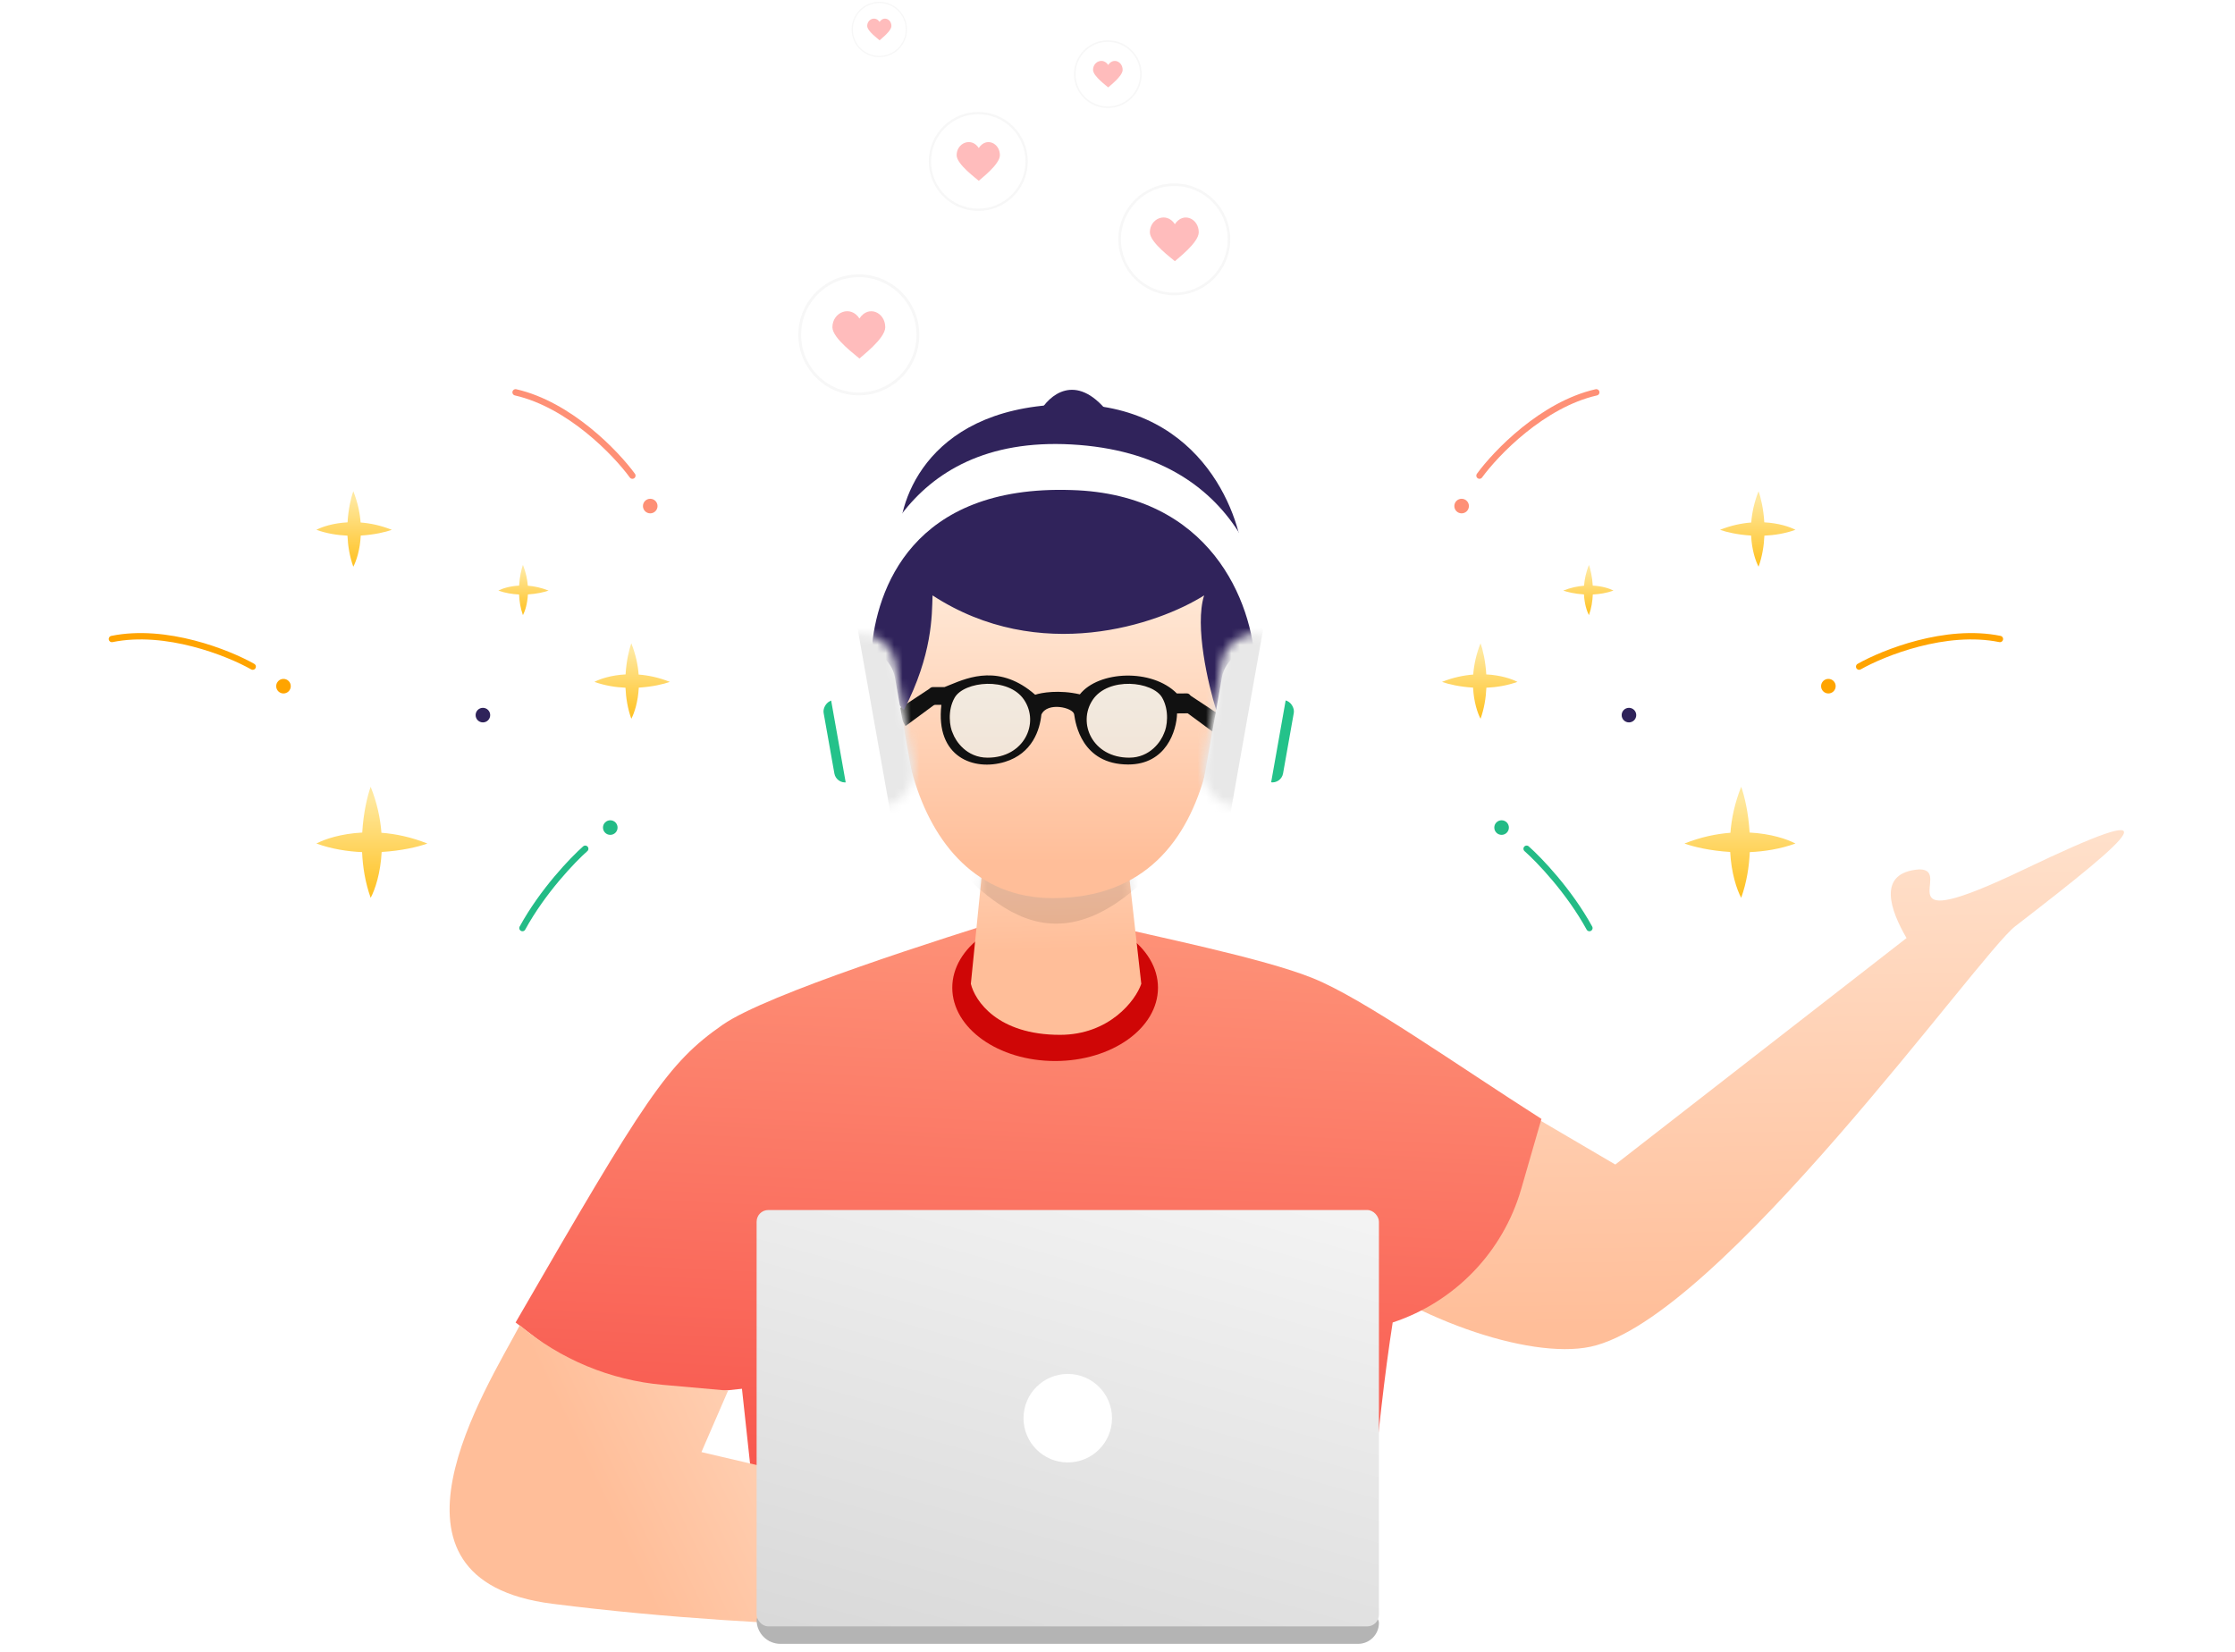 <svg width="460" height="340" viewBox="0 0 240 196" fill="none" xmlns="http://www.w3.org/2000/svg">
<path d="M179.062 138.178L160.4 127.223L145.741 149.038C154.305 156.185 168.692 161.382 176.127 159.795C191.384 156.538 222.215 113.219 226.493 109.921C241.057 98.693 245.791 94.432 227.568 103.156C210.193 111.474 219.395 103.156 215.139 103.156C210.025 103.514 211.719 108.052 213.618 111.305L179.062 138.178Z" fill="url(#paint0_linear_740_676)"/>
<path d="M73.172 121.582C78.438 117.925 99.243 111.339 108.379 108.503L118.046 109.558C124.137 111.068 137.201 113.642 143.211 116.079C149.22 118.515 160.126 126.284 170.3 132.763L167.898 141.083C165.74 148.554 160.035 154.48 152.65 156.919C150.75 169.004 149.111 188.65 149.382 194.741L78.68 194.686L75.443 164.783L60.883 166.342L48.585 156.919C63.984 130.283 66.591 126.152 73.172 121.582Z" fill="url(#paint1_linear_740_676)"/>
<path d="M52.946 190.296C30.544 187.455 45.114 164.751 49.086 157.253C53.889 161.297 59.822 163.764 66.076 164.32L73.796 165.006L70.635 172.298L104.763 180.288L109.551 193.57C106.141 192.99 80.803 193.828 52.946 190.296Z" fill="url(#paint2_linear_740_676)"/>
<path d="M110.762 48.895C111.864 46.901 115.026 44.109 118.854 48.895H110.762Z" fill="#30235B"/>
<ellipse cx="112.6" cy="117.199" rx="12.203" ry="8.696" fill="#CF0606"/>
<path d="M102.601 116.732L104.307 99.748H120.913L122.821 116.732C122.154 118.732 119.006 122.789 113.177 122.789C105.748 122.789 103.078 118.732 102.601 116.732Z" fill="url(#paint3_linear_740_676)"/>
<mask id="mask0_740_676" style="mask-type:alpha" maskUnits="userSpaceOnUse" x="102" y="99" width="21" height="24">
<path d="M102.601 116.732L104.307 99.748H120.913L122.824 116.766C122.157 118.766 118.999 122.79 113.17 122.79C105.741 122.79 103.078 118.732 102.601 116.732Z" fill="url(#paint4_linear_740_676)"/>
</mask>
<g mask="url(#mask0_740_676)">
<path opacity="0.1" d="M126.897 100.398C111.882 118.976 103.492 104.039 99.157 101.798L102.136 89.238L119.915 87.115L126.897 100.398Z" fill="black"/>
</g>
<path d="M112.312 106.566C94.403 106.566 91.323 80.86 96.857 69.102C109.306 53.885 124.869 62.761 131.093 69.102C132.592 78.9 134.245 106.566 112.312 106.566Z" fill="url(#paint5_linear_740_676)"/>
<path d="M131.4 86.9L127.891 84.315L128.434 82.391L132.441 85.034L131.4 86.9Z" fill="#111111"/>
<path d="M94.845 86.151L98.353 83.566L97.81 81.642L93.803 84.284L94.845 86.151Z" fill="#111111"/>
<path d="M98.055 70.647C110.752 78.919 124.827 74.093 130.278 70.647C129.13 74.266 130.756 81.224 131.712 84.25C139.973 73.492 137.273 67.682 134.89 66.122C134.492 60.76 129.618 47.354 113.254 47.99C96.891 48.625 93.716 60.231 94.179 64.534C87.983 72.954 91.669 81.186 94.658 84.25C98.055 77.653 97.978 73.026 98.055 70.647Z" fill="#30235B"/>
<g filter="url(#filter0_d_740_676)">
<path d="M114.555 56.268C95.601 55.634 91.379 68.099 90.812 75.337C90.767 75.917 90.293 76.373 89.712 76.373C89.091 76.373 88.597 75.856 88.652 75.238C89.479 65.957 94.428 49.739 114.555 50.858C134.878 51.987 138.854 68.165 138.23 77.184C138.197 77.666 137.789 78.031 137.305 78.031C136.778 78.031 136.354 77.603 136.333 77.076C136.034 69.593 131.06 56.747 114.555 56.268Z" fill="white"/>
</g>
<g filter="url(#filter1_d_740_676)">
<rect x="138.609" y="80.991" width="2.573" height="9.872" rx="1.286" transform="rotate(10.054 138.609 80.991)" fill="#24C28A"/>
</g>
<g filter="url(#filter2_d_740_676)">
<rect x="133.082" y="74.591" width="7.924" height="20.566" rx="3.962" transform="rotate(10.054 133.082 74.591)" fill="white"/>
</g>
<g filter="url(#filter3_d_740_676)">
<rect width="2.573" height="9.872" rx="1.286" transform="matrix(-0.985 0.175 0.175 0.985 87.44 80.991)" fill="#24C28A"/>
</g>
<g filter="url(#filter4_d_740_676)">
<rect width="7.924" height="20.566" rx="3.962" transform="matrix(-0.985 0.175 0.175 0.985 92.895 74.591)" fill="white"/>
</g>
<mask id="mask1_740_676" style="mask-type:alpha" maskUnits="userSpaceOnUse" x="85" y="75" width="11" height="21">
<rect width="7.924" height="20.566" rx="3.962" transform="matrix(-0.985 0.175 0.175 0.985 92.895 74.591)" fill="white"/>
</mask>
<g mask="url(#mask1_740_676)">
<rect x="89.164" y="74.591" width="10.308" height="22.325" transform="rotate(-10.098 89.164 74.591)" fill="#E8E8E8"/>
</g>
<mask id="mask2_740_676" style="mask-type:alpha" maskUnits="userSpaceOnUse" x="130" y="75" width="11" height="21">
<rect x="133.083" y="74.591" width="7.924" height="20.566" rx="3.962" transform="rotate(10.054 133.083 74.591)" fill="white"/>
</mask>
<g mask="url(#mask2_740_676)">
<rect width="10.308" height="22.325" transform="matrix(-0.985 -0.175 -0.175 0.985 137.295 74.591)" fill="#E8E8E8"/>
</g>
<path opacity="0.5" d="M104.595 89.903C102.061 89.903 100.785 87.906 100.461 87.015C100.088 86.269 99.794 84.326 100.677 82.783C101.799 80.821 107.075 80.274 108.923 83.046C110.771 85.818 108.923 89.903 104.595 89.903Z" fill="#E6FCFF"/>
<path opacity="0.5" d="M121.382 89.903C123.916 89.903 125.192 87.906 125.516 87.015C125.889 86.269 126.183 84.326 125.301 82.783C124.178 80.821 118.902 80.274 117.054 83.046C115.206 85.818 117.054 89.903 121.382 89.903Z" fill="#E6FCFF"/>
<path fill-rule="evenodd" clip-rule="evenodd" d="M110.232 82.435C106.1 78.806 102.368 80.342 100.156 81.251L100.156 81.251C99.91 81.353 99.683 81.446 99.476 81.524L98.092 81.526C97.831 81.527 97.62 81.74 97.623 82L97.633 83.165C97.635 83.422 97.845 83.63 98.103 83.63L99.104 83.63C98.379 89.856 102.97 91.522 106.642 90.4C109.915 89.399 110.792 86.568 110.967 84.793C111.667 83.241 114.737 83.958 114.858 84.758L114.868 84.821C115.012 85.795 115.738 90.704 121.264 90.711C125.791 90.717 127.019 86.673 127.067 84.65L128.239 84.639C128.498 84.637 128.707 84.425 128.704 84.165L128.692 82.741C128.69 82.482 128.477 82.273 128.218 82.276L127.046 82.286C124.097 79.299 117.763 79.579 115.532 82.388C113.071 81.82 110.973 82.183 110.232 82.435ZM104.595 89.903C102.061 89.903 100.785 87.906 100.461 87.015C100.088 86.269 99.794 84.326 100.677 82.783C101.799 80.821 107.075 80.274 108.923 83.046C110.771 85.818 108.923 89.903 104.595 89.903ZM125.516 87.015C125.192 87.906 123.916 89.903 121.383 89.903C117.054 89.903 115.206 85.818 117.054 83.046C118.902 80.274 124.178 80.821 125.301 82.783C126.183 84.326 125.889 86.269 125.516 87.015Z" fill="#111111"/>
<path d="M77.182 192.221C77.182 191.961 77.393 191.749 77.654 191.749H150.191C150.647 191.749 151.017 192.119 151.017 192.575V192.575C151.017 193.944 149.908 195.053 148.539 195.053H80.014C78.45 195.053 77.182 193.785 77.182 192.221V192.221Z" fill="#B4B4B4"/>
<rect x="77.182" y="143.576" width="73.835" height="49.401" rx="1.384" fill="url(#paint6_linear_740_676)"/>
<circle cx="114.099" cy="168.276" r="5.251" fill="white"/>
<path fill-rule="evenodd" clip-rule="evenodd" d="M61.636 80.022C61.73 78.42 62.049 77.079 62.315 76.334C62.838 77.641 63.096 78.896 63.184 80.04C64.328 80.128 65.583 80.386 66.89 80.909C66.145 81.175 64.804 81.494 63.203 81.588C63.113 83.288 62.676 84.609 62.315 85.286C61.876 84.056 61.676 82.792 61.623 81.601C60.432 81.549 59.168 81.348 57.938 80.909C58.615 80.548 59.936 80.111 61.636 80.022Z" fill="url(#paint7_linear_740_676)"/>
<path fill-rule="evenodd" clip-rule="evenodd" d="M49.004 69.485C49.066 68.419 49.279 67.526 49.456 67.031C49.804 67.9 49.976 68.736 50.034 69.497C50.796 69.556 51.631 69.728 52.501 70.076C52.005 70.253 51.113 70.465 50.047 70.528C49.987 71.659 49.696 72.539 49.456 72.989C49.164 72.171 49.03 71.329 48.995 70.536C48.203 70.501 47.361 70.368 46.542 70.076C46.993 69.835 47.872 69.544 49.004 69.485Z" fill="url(#paint8_linear_740_676)"/>
<path fill-rule="evenodd" clip-rule="evenodd" d="M28.649 61.978C28.743 60.377 29.062 59.036 29.329 58.291C29.851 59.598 30.11 60.853 30.197 61.997C31.341 62.084 32.596 62.343 33.903 62.866C33.158 63.132 31.817 63.451 30.216 63.545C30.127 65.245 29.689 66.566 29.329 67.243C28.89 66.013 28.689 64.748 28.637 63.557C27.446 63.505 26.181 63.305 24.952 62.866C25.628 62.505 26.949 62.068 28.649 61.978Z" fill="url(#paint9_linear_740_676)"/>
<path fill-rule="evenodd" clip-rule="evenodd" d="M30.392 98.785C30.529 96.428 30.999 94.456 31.391 93.36C32.16 95.283 32.54 97.129 32.668 98.812C34.352 98.941 36.198 99.321 38.121 100.09C37.025 100.482 35.052 100.952 32.696 101.089C32.565 103.591 31.922 105.534 31.391 106.53C30.744 104.721 30.45 102.86 30.373 101.108C28.62 101.031 26.76 100.736 24.951 100.09C25.947 99.559 27.89 98.916 30.392 98.785Z" fill="url(#paint10_linear_740_676)"/>
<circle cx="44.707" cy="84.852" r="0.865" fill="#2F235A"/>
<circle cx="64.561" cy="60.047" r="0.865" fill="#FE9076"/>
<circle cx="21.046" cy="81.418" r="0.865" fill="#FFA400"/>
<circle cx="59.819" cy="98.195" r="0.865" fill="#23BB86"/>
<path d="M62.441 56.436C60.485 53.75 54.975 48.012 48.584 46.551" stroke="#FE9076" stroke-width="0.753" stroke-linecap="round"/>
<path d="M17.396 79.099C14.505 77.46 7.117 74.51 0.693 75.82" stroke="#FFA400" stroke-width="0.753" stroke-linecap="round"/>
<path d="M56.849 100.708C55.368 102.016 51.804 105.728 49.399 110.12" stroke="#23BB86" stroke-width="0.753" stroke-linecap="round"/>
<path fill-rule="evenodd" clip-rule="evenodd" d="M163.754 80.022C163.66 78.42 163.341 77.079 163.075 76.334C162.552 77.641 162.293 78.896 162.206 80.04C161.062 80.128 159.807 80.386 158.5 80.909C159.245 81.175 160.586 81.494 162.187 81.588C162.276 83.288 162.714 84.609 163.075 85.286C163.514 84.056 163.714 82.792 163.766 81.601C164.957 81.548 166.222 81.348 167.451 80.909C166.775 80.548 165.454 80.111 163.754 80.022Z" fill="url(#paint11_linear_740_676)"/>
<path fill-rule="evenodd" clip-rule="evenodd" d="M176.386 69.485C176.324 68.419 176.112 67.527 175.934 67.031C175.586 67.901 175.414 68.736 175.356 69.498C174.595 69.556 173.759 69.728 172.889 70.076C173.385 70.253 174.278 70.465 175.344 70.528C175.403 71.659 175.694 72.539 175.934 72.989C176.227 72.171 176.36 71.329 176.395 70.536C177.188 70.501 178.029 70.368 178.848 70.076C178.397 69.835 177.518 69.544 176.386 69.485Z" fill="url(#paint12_linear_740_676)"/>
<path fill-rule="evenodd" clip-rule="evenodd" d="M196.74 61.978C196.647 60.377 196.327 59.036 196.061 58.291C195.539 59.598 195.28 60.853 195.193 61.997C194.048 62.084 192.794 62.343 191.487 62.866C192.232 63.132 193.572 63.451 195.174 63.545C195.263 65.245 195.7 66.566 196.061 67.243C196.5 66.013 196.701 64.749 196.753 63.557C197.944 63.505 199.209 63.305 200.438 62.866C199.762 62.505 198.441 62.068 196.74 61.978Z" fill="url(#paint13_linear_740_676)"/>
<path fill-rule="evenodd" clip-rule="evenodd" d="M194.998 98.785C194.861 96.429 194.391 94.456 193.999 93.36C193.23 95.283 192.85 97.129 192.721 98.812C191.038 98.941 189.192 99.321 187.269 100.09C188.365 100.482 190.337 100.952 192.694 101.089C192.825 103.591 193.468 105.534 193.999 106.53C194.645 104.721 194.94 102.86 195.017 101.108C196.769 101.031 198.63 100.736 200.439 100.09C199.443 99.559 197.5 98.916 194.998 98.785Z" fill="url(#paint14_linear_740_676)"/>
<circle r="0.865" transform="matrix(-1 0 0 1 180.683 84.852)" fill="#2F235A"/>
<circle r="0.865" transform="matrix(-1 0 0 1 160.829 60.047)" fill="#FE9076"/>
<circle r="0.865" transform="matrix(-1 0 0 1 204.344 81.418)" fill="#FFA400"/>
<circle r="0.865" transform="matrix(-1 0 0 1 165.571 98.195)" fill="#23BB86"/>
<path d="M162.949 56.436C164.905 53.75 170.414 48.012 176.806 46.551" stroke="#FE9076" stroke-width="0.753" stroke-linecap="round"/>
<path d="M207.994 79.099C210.885 77.46 218.273 74.51 224.697 75.82" stroke="#FFA400" stroke-width="0.753" stroke-linecap="round"/>
<path d="M168.54 100.708C170.022 102.016 173.586 105.728 175.991 110.12" stroke="#23BB86" stroke-width="0.753" stroke-linecap="round"/>
<path d="M126.807 26.601C125.826 25.086 123.841 25.912 123.841 27.562C123.841 28.802 126.563 30.741 126.807 30.993C127.053 30.741 129.64 28.802 129.64 27.562C129.64 25.924 127.79 25.086 126.807 26.601V26.601Z" fill="#FFBCBC"/>
<circle cx="126.74" cy="28.399" r="6.484" stroke="#F7F7F7" stroke-width="0.305"/>
<path d="M103.54 17.565C102.672 16.224 100.914 16.955 100.914 18.416C100.914 19.513 103.323 21.229 103.54 21.452C103.758 21.229 106.047 19.513 106.047 18.416C106.047 16.966 104.41 16.224 103.54 17.565V17.565Z" fill="#FFBCBC"/>
<circle cx="103.481" cy="19.156" r="5.738" stroke="#F7F7F7" stroke-width="0.27"/>
<path d="M118.895 7.711C118.301 6.793 117.099 7.293 117.099 8.292C117.099 9.043 118.747 10.216 118.895 10.369C119.044 10.216 120.61 9.043 120.61 8.292C120.61 7.301 119.49 6.793 118.895 7.711V7.711Z" fill="#FFBCBC"/>
<circle cx="118.855" cy="8.798" r="3.925" stroke="#F7F7F7" stroke-width="0.185"/>
<path d="M91.772 2.606C91.286 1.856 90.303 2.265 90.303 3.082C90.303 3.696 91.651 4.657 91.772 4.782C91.894 4.657 93.175 3.696 93.175 3.082C93.175 2.271 92.259 1.856 91.772 2.606V2.606Z" fill="#FFBCBC"/>
<circle cx="91.739" cy="3.497" r="3.211" stroke="#F7F7F7" stroke-width="0.151"/>
<path d="M89.382 37.79C88.321 36.151 86.174 37.044 86.174 38.829C86.174 40.169 89.118 42.266 89.382 42.539C89.648 42.266 92.445 40.169 92.445 38.829C92.445 37.057 90.445 36.151 89.382 37.79V37.79Z" fill="#FFBCBC"/>
<circle cx="89.309" cy="39.733" r="7.011" stroke="#F7F7F7" stroke-width="0.33"/>
<defs>
<filter id="filter0_d_740_676" x="72.674" y="36.708" width="81.59" height="59.177" filterUnits="userSpaceOnUse" color-interpolation-filters="sRGB">
<feFlood flood-opacity="0" result="BackgroundImageFix"/>
<feColorMatrix in="SourceAlpha" type="matrix" values="0 0 0 0 0 0 0 0 0 0 0 0 0 0 0 0 0 0 127 0" result="hardAlpha"/>
<feOffset dy="1.879"/>
<feGaussianBlur stdDeviation="7.987"/>
<feColorMatrix type="matrix" values="0 0 0 0 0.039 0 0 0 0 0.065 0 0 0 0 0.104 0 0 0 0.13 0"/>
<feBlend mode="normal" in2="BackgroundImageFix" result="effect1_dropShadow_740_676"/>
<feBlend mode="normal" in="SourceGraphic" in2="effect1_dropShadow_740_676" result="shape"/>
</filter>
<filter id="filter1_d_740_676" x="121.116" y="67.101" width="35.796" height="41.709" filterUnits="userSpaceOnUse" color-interpolation-filters="sRGB">
<feFlood flood-opacity="0" result="BackgroundImageFix"/>
<feColorMatrix in="SourceAlpha" type="matrix" values="0 0 0 0 0 0 0 0 0 0 0 0 0 0 0 0 0 0 127 0" result="hardAlpha"/>
<feOffset dy="1.879"/>
<feGaussianBlur stdDeviation="7.987"/>
<feColorMatrix type="matrix" values="0 0 0 0 0.039 0 0 0 0 0.065 0 0 0 0 0.104 0 0 0 0.13 0"/>
<feBlend mode="normal" in2="BackgroundImageFix" result="effect1_dropShadow_740_676"/>
<feBlend mode="normal" in="SourceGraphic" in2="effect1_dropShadow_740_676" result="shape"/>
</filter>
<filter id="filter2_d_740_676" x="114.148" y="61.126" width="42.081" height="52.321" filterUnits="userSpaceOnUse" color-interpolation-filters="sRGB">
<feFlood flood-opacity="0" result="BackgroundImageFix"/>
<feColorMatrix in="SourceAlpha" type="matrix" values="0 0 0 0 0 0 0 0 0 0 0 0 0 0 0 0 0 0 127 0" result="hardAlpha"/>
<feOffset dy="1.879"/>
<feGaussianBlur stdDeviation="7.987"/>
<feColorMatrix type="matrix" values="0 0 0 0 0.039 0 0 0 0 0.065 0 0 0 0 0.104 0 0 0 0.13 0"/>
<feBlend mode="normal" in2="BackgroundImageFix" result="effect1_dropShadow_740_676"/>
<feBlend mode="normal" in="SourceGraphic" in2="effect1_dropShadow_740_676" result="shape"/>
</filter>
<filter id="filter3_d_740_676" x="69.138" y="67.101" width="35.796" height="41.709" filterUnits="userSpaceOnUse" color-interpolation-filters="sRGB">
<feFlood flood-opacity="0" result="BackgroundImageFix"/>
<feColorMatrix in="SourceAlpha" type="matrix" values="0 0 0 0 0 0 0 0 0 0 0 0 0 0 0 0 0 0 127 0" result="hardAlpha"/>
<feOffset dy="1.879"/>
<feGaussianBlur stdDeviation="7.987"/>
<feColorMatrix type="matrix" values="0 0 0 0 0.039 0 0 0 0 0.065 0 0 0 0 0.104 0 0 0 0.13 0"/>
<feBlend mode="normal" in2="BackgroundImageFix" result="effect1_dropShadow_740_676"/>
<feBlend mode="normal" in="SourceGraphic" in2="effect1_dropShadow_740_676" result="shape"/>
</filter>
<filter id="filter4_d_740_676" x="69.749" y="61.126" width="42.081" height="52.321" filterUnits="userSpaceOnUse" color-interpolation-filters="sRGB">
<feFlood flood-opacity="0" result="BackgroundImageFix"/>
<feColorMatrix in="SourceAlpha" type="matrix" values="0 0 0 0 0 0 0 0 0 0 0 0 0 0 0 0 0 0 127 0" result="hardAlpha"/>
<feOffset dy="1.879"/>
<feGaussianBlur stdDeviation="7.987"/>
<feColorMatrix type="matrix" values="0 0 0 0 0.039 0 0 0 0 0.065 0 0 0 0 0.104 0 0 0 0.13 0"/>
<feBlend mode="normal" in2="BackgroundImageFix" result="effect1_dropShadow_740_676"/>
<feBlend mode="normal" in="SourceGraphic" in2="effect1_dropShadow_740_676" result="shape"/>
</filter>
<linearGradient id="paint0_linear_740_676" x1="183.823" y1="74.593" x2="185.066" y2="157.22" gradientUnits="userSpaceOnUse">
<stop stop-color="#FFEFE0"/>
<stop offset="1" stop-color="#FFBE99"/>
</linearGradient>
<linearGradient id="paint1_linear_740_676" x1="114.051" y1="94.273" x2="108.225" y2="210.948" gradientUnits="userSpaceOnUse">
<stop stop-color="#FF9F81"/>
<stop offset="1" stop-color="#F53838"/>
</linearGradient>
<linearGradient id="paint2_linear_740_676" x1="106.973" y1="135.277" x2="51.218" y2="161.998" gradientUnits="userSpaceOnUse">
<stop offset="0.068" stop-color="#FFEFE0"/>
<stop offset="1" stop-color="#FFBE99"/>
</linearGradient>
<linearGradient id="paint3_linear_740_676" x1="112.138" y1="81.478" x2="113.116" y2="112.668" gradientUnits="userSpaceOnUse">
<stop stop-color="#FFEFE0"/>
<stop offset="1" stop-color="#FFBE99"/>
</linearGradient>
<linearGradient id="paint4_linear_740_676" x1="112.138" y1="81.478" x2="110.769" y2="117.011" gradientUnits="userSpaceOnUse">
<stop stop-color="#FFEFE0"/>
<stop offset="1" stop-color="#FFBE99"/>
</linearGradient>
<linearGradient id="paint5_linear_740_676" x1="113.762" y1="64.85" x2="113.762" y2="102.304" gradientUnits="userSpaceOnUse">
<stop stop-color="#FFEFE0"/>
<stop offset="1" stop-color="#FFBE99"/>
</linearGradient>
<linearGradient id="paint6_linear_740_676" x1="129.346" y1="106.5" x2="102.046" y2="204.456" gradientUnits="userSpaceOnUse">
<stop offset="0.017" stop-color="white"/>
<stop offset="1" stop-color="#D7D7D7"/>
</linearGradient>
<linearGradient id="paint7_linear_740_676" x1="62.414" y1="77.287" x2="62.414" y2="85.692" gradientUnits="userSpaceOnUse">
<stop stop-color="#FFE89E"/>
<stop offset="1" stop-color="#FFBF1A"/>
</linearGradient>
<linearGradient id="paint8_linear_740_676" x1="49.522" y1="67.665" x2="49.522" y2="73.259" gradientUnits="userSpaceOnUse">
<stop stop-color="#FFE89E"/>
<stop offset="1" stop-color="#FFBF1A"/>
</linearGradient>
<linearGradient id="paint9_linear_740_676" x1="29.427" y1="59.244" x2="29.427" y2="67.649" gradientUnits="userSpaceOnUse">
<stop stop-color="#FFE89E"/>
<stop offset="1" stop-color="#FFBF1A"/>
</linearGradient>
<linearGradient id="paint10_linear_740_676" x1="31.536" y1="94.761" x2="31.536" y2="107.127" gradientUnits="userSpaceOnUse">
<stop stop-color="#FFE89E"/>
<stop offset="1" stop-color="#FFBF1A"/>
</linearGradient>
<linearGradient id="paint11_linear_740_676" x1="162.976" y1="77.287" x2="162.976" y2="85.692" gradientUnits="userSpaceOnUse">
<stop stop-color="#FFE89E"/>
<stop offset="1" stop-color="#FFBF1A"/>
</linearGradient>
<linearGradient id="paint12_linear_740_676" x1="175.869" y1="67.665" x2="175.869" y2="73.26" gradientUnits="userSpaceOnUse">
<stop stop-color="#FFE89E"/>
<stop offset="1" stop-color="#FFBF1A"/>
</linearGradient>
<linearGradient id="paint13_linear_740_676" x1="195.962" y1="59.244" x2="195.962" y2="67.649" gradientUnits="userSpaceOnUse">
<stop stop-color="#FFE89E"/>
<stop offset="1" stop-color="#FFBF1A"/>
</linearGradient>
<linearGradient id="paint14_linear_740_676" x1="193.854" y1="94.762" x2="193.854" y2="107.127" gradientUnits="userSpaceOnUse">
<stop stop-color="#FFE89E"/>
<stop offset="1" stop-color="#FFBF1A"/>
</linearGradient>
</defs>
</svg>
